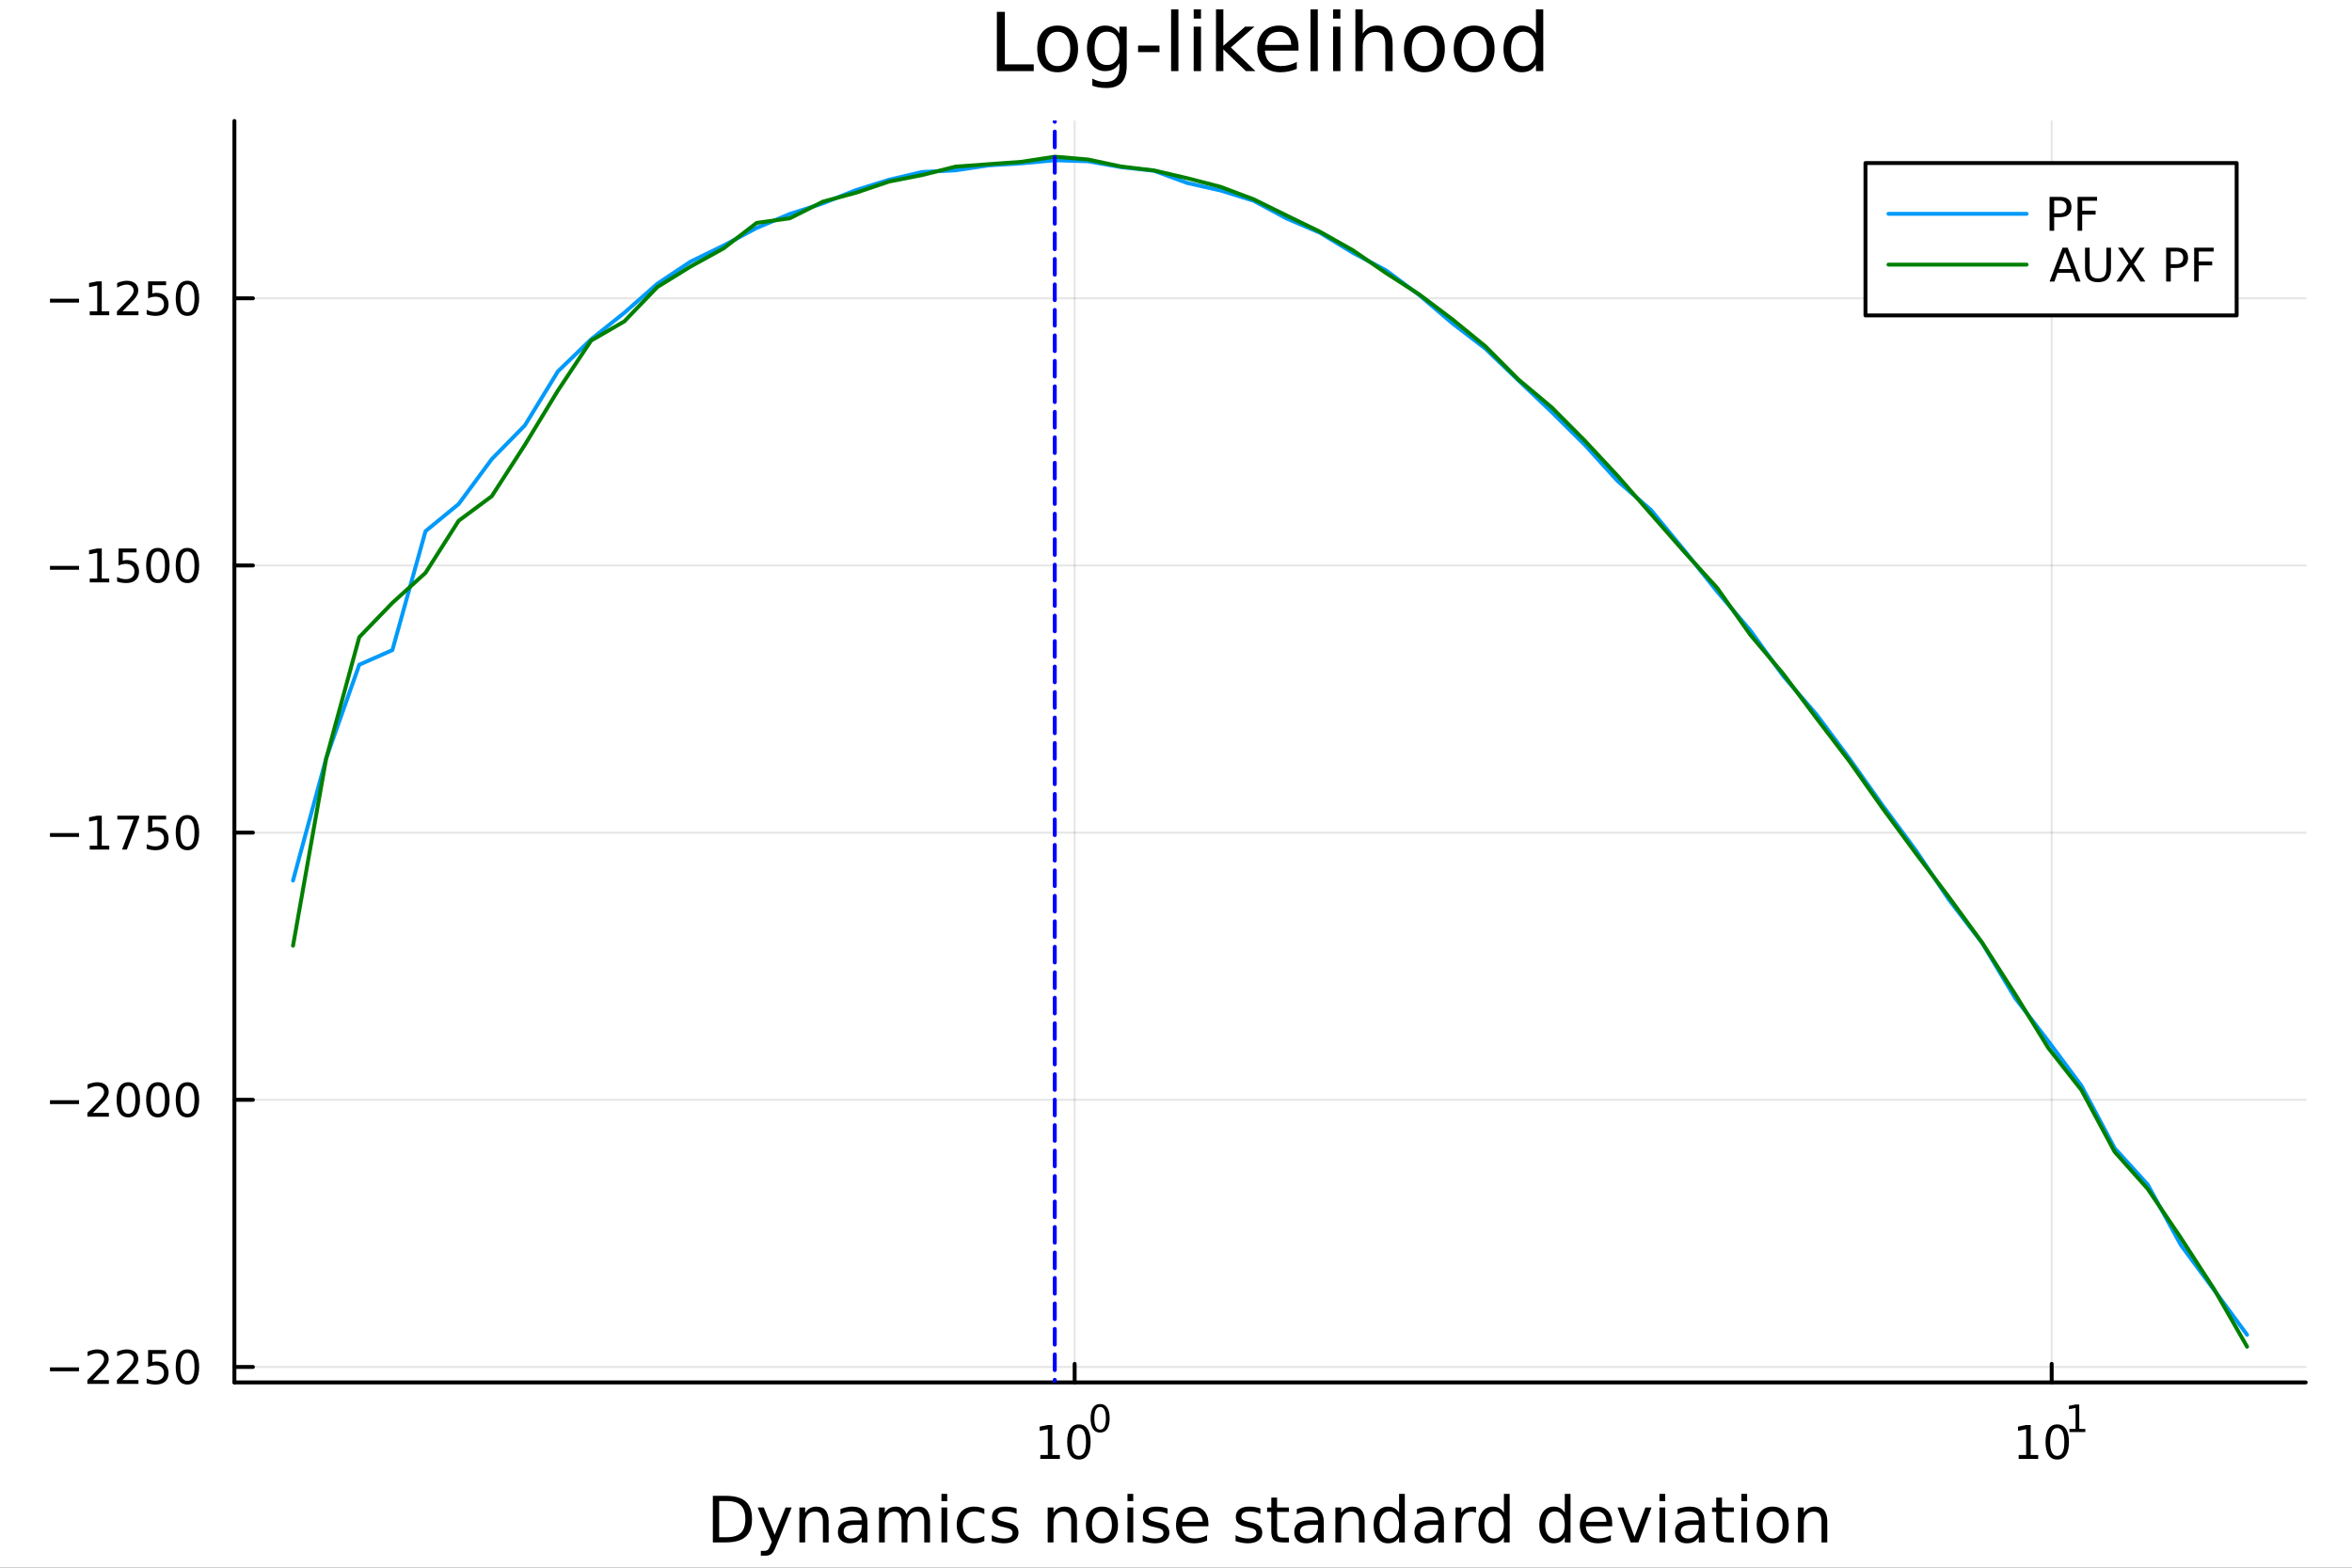 <?xml version="1.0" encoding="utf-8"?>
<svg xmlns="http://www.w3.org/2000/svg" xmlns:xlink="http://www.w3.org/1999/xlink" width="600" height="400" viewBox="0 0 2400 1600">
<rect x="0" y="0" width="2400" height="1600" fill="#333333" stroke="none"/>
<defs>
  <clipPath id="clip530">
    <rect x="0" y="0" width="2400" height="1600"/>
  </clipPath>
</defs>
<path clip-path="url(#clip530)" d="M0 1600 L2400 1600 L2400 0 L0 0  Z" fill="#ffffff" fill-rule="evenodd" fill-opacity="1"/>
<defs>
  <clipPath id="clip531">
    <rect x="480" y="0" width="1681" height="1600"/>
  </clipPath>
</defs>
<path clip-path="url(#clip530)" d="M239.19 1410.9 L2352.76 1410.9 L2352.76 123.472 L239.19 123.472  Z" fill="#ffffff" fill-rule="evenodd" fill-opacity="1"/>
<defs>
  <clipPath id="clip532">
    <rect x="239" y="123" width="2115" height="1288"/>
  </clipPath>
</defs>
<polyline clip-path="url(#clip532)" style="stroke:#000000; stroke-linecap:round; stroke-linejoin:round; stroke-width:2; stroke-opacity:0.1; fill:none" points="1096.58,1410.9 1096.58,123.472 "/>
<polyline clip-path="url(#clip532)" style="stroke:#000000; stroke-linecap:round; stroke-linejoin:round; stroke-width:2; stroke-opacity:0.1; fill:none" points="2093.55,1410.9 2093.55,123.472 "/>
<polyline clip-path="url(#clip532)" style="stroke:#000000; stroke-linecap:round; stroke-linejoin:round; stroke-width:2; stroke-opacity:0.1; fill:none" points="239.19,1395.13 2352.76,1395.13 "/>
<polyline clip-path="url(#clip532)" style="stroke:#000000; stroke-linecap:round; stroke-linejoin:round; stroke-width:2; stroke-opacity:0.1; fill:none" points="239.19,1122.46 2352.76,1122.46 "/>
<polyline clip-path="url(#clip532)" style="stroke:#000000; stroke-linecap:round; stroke-linejoin:round; stroke-width:2; stroke-opacity:0.1; fill:none" points="239.19,849.785 2352.76,849.785 "/>
<polyline clip-path="url(#clip532)" style="stroke:#000000; stroke-linecap:round; stroke-linejoin:round; stroke-width:2; stroke-opacity:0.1; fill:none" points="239.19,577.112 2352.76,577.112 "/>
<polyline clip-path="url(#clip532)" style="stroke:#000000; stroke-linecap:round; stroke-linejoin:round; stroke-width:2; stroke-opacity:0.1; fill:none" points="239.19,304.439 2352.76,304.439 "/>
<polyline clip-path="url(#clip530)" style="stroke:#000000; stroke-linecap:round; stroke-linejoin:round; stroke-width:4; stroke-opacity:1; fill:none" points="239.19,1410.9 2352.76,1410.9 "/>
<polyline clip-path="url(#clip530)" style="stroke:#000000; stroke-linecap:round; stroke-linejoin:round; stroke-width:4; stroke-opacity:1; fill:none" points="1096.58,1410.9 1096.58,1392 "/>
<polyline clip-path="url(#clip530)" style="stroke:#000000; stroke-linecap:round; stroke-linejoin:round; stroke-width:4; stroke-opacity:1; fill:none" points="2093.55,1410.9 2093.55,1392 "/>
<path clip-path="url(#clip530)" d="M1061.56 1485.02 L1069.2 1485.02 L1069.2 1458.66 L1060.89 1460.32 L1060.89 1456.06 L1069.16 1454.4 L1073.83 1454.4 L1073.83 1485.02 L1081.47 1485.02 L1081.47 1488.96 L1061.56 1488.96 L1061.56 1485.02 Z" fill="#000000" fill-rule="nonzero" fill-opacity="1" /><path clip-path="url(#clip530)" d="M1100.91 1457.48 Q1097.3 1457.48 1095.47 1461.04 Q1093.67 1464.58 1093.67 1471.71 Q1093.67 1478.82 1095.47 1482.38 Q1097.3 1485.92 1100.91 1485.92 Q1104.55 1485.92 1106.35 1482.38 Q1108.18 1478.82 1108.18 1471.71 Q1108.18 1464.58 1106.35 1461.04 Q1104.55 1457.48 1100.91 1457.48 M1100.91 1453.77 Q1106.72 1453.77 1109.78 1458.38 Q1112.86 1462.96 1112.86 1471.71 Q1112.86 1480.44 1109.78 1485.04 Q1106.72 1489.63 1100.91 1489.63 Q1095.1 1489.63 1092.03 1485.04 Q1088.97 1480.44 1088.97 1471.71 Q1088.97 1462.96 1092.03 1458.38 Q1095.1 1453.77 1100.91 1453.77 Z" fill="#000000" fill-rule="nonzero" fill-opacity="1" /><path clip-path="url(#clip530)" d="M1122.56 1435.97 Q1119.63 1435.97 1118.14 1438.86 Q1116.68 1441.74 1116.68 1447.53 Q1116.68 1453.31 1118.14 1456.2 Q1119.63 1459.08 1122.56 1459.08 Q1125.52 1459.08 1126.98 1456.2 Q1128.47 1453.31 1128.47 1447.53 Q1128.47 1441.74 1126.98 1438.86 Q1125.52 1435.97 1122.56 1435.97 M1122.56 1432.96 Q1127.28 1432.96 1129.77 1436.7 Q1132.27 1440.43 1132.27 1447.53 Q1132.27 1454.62 1129.77 1458.37 Q1127.28 1462.09 1122.56 1462.09 Q1117.84 1462.09 1115.34 1458.37 Q1112.86 1454.62 1112.86 1447.53 Q1112.86 1440.43 1115.34 1436.7 Q1117.84 1432.96 1122.56 1432.96 Z" fill="#000000" fill-rule="nonzero" fill-opacity="1" /><path clip-path="url(#clip530)" d="M2059.87 1485.02 L2067.51 1485.02 L2067.51 1458.66 L2059.2 1460.32 L2059.2 1456.06 L2067.47 1454.4 L2072.14 1454.4 L2072.14 1485.02 L2079.78 1485.02 L2079.78 1488.96 L2059.87 1488.96 L2059.87 1485.02 Z" fill="#000000" fill-rule="nonzero" fill-opacity="1" /><path clip-path="url(#clip530)" d="M2099.22 1457.48 Q2095.61 1457.48 2093.78 1461.04 Q2091.98 1464.58 2091.98 1471.71 Q2091.98 1478.82 2093.78 1482.38 Q2095.61 1485.92 2099.22 1485.92 Q2102.86 1485.92 2104.66 1482.38 Q2106.49 1478.82 2106.49 1471.71 Q2106.49 1464.58 2104.66 1461.04 Q2102.86 1457.48 2099.22 1457.48 M2099.22 1453.77 Q2105.03 1453.77 2108.09 1458.38 Q2111.17 1462.96 2111.17 1471.71 Q2111.17 1480.44 2108.09 1485.04 Q2105.03 1489.63 2099.22 1489.63 Q2093.41 1489.63 2090.34 1485.04 Q2087.28 1480.44 2087.28 1471.71 Q2087.28 1462.96 2090.34 1458.38 Q2093.41 1453.77 2099.22 1453.77 Z" fill="#000000" fill-rule="nonzero" fill-opacity="1" /><path clip-path="url(#clip530)" d="M2111.71 1458.35 L2117.92 1458.35 L2117.92 1436.93 L2111.17 1438.28 L2111.17 1434.82 L2117.88 1433.47 L2121.68 1433.47 L2121.68 1458.35 L2127.89 1458.35 L2127.89 1461.55 L2111.71 1461.55 L2111.71 1458.35 Z" fill="#000000" fill-rule="nonzero" fill-opacity="1" /><path clip-path="url(#clip530)" d="M733.834 1531.95 L733.834 1568.9 L741.6 1568.9 Q751.435 1568.9 755.986 1564.45 Q760.569 1559.99 760.569 1550.38 Q760.569 1540.83 755.986 1536.4 Q751.435 1531.95 741.6 1531.95 L733.834 1531.95 M727.404 1526.67 L740.613 1526.67 Q754.427 1526.67 760.888 1532.43 Q767.349 1538.16 767.349 1550.38 Q767.349 1562.66 760.856 1568.42 Q754.363 1574.19 740.613 1574.19 L727.404 1574.19 L727.404 1526.67 Z" fill="#000000" fill-rule="nonzero" fill-opacity="1" /><path clip-path="url(#clip530)" d="M792.175 1577.5 Q789.693 1583.86 787.337 1585.8 Q784.982 1587.74 781.035 1587.74 L776.356 1587.74 L776.356 1582.84 L779.794 1582.84 Q782.213 1582.84 783.55 1581.7 Q784.886 1580.55 786.51 1576.29 L787.56 1573.61 L773.142 1538.54 L779.348 1538.54 L790.488 1566.42 L801.628 1538.54 L807.835 1538.54 L792.175 1577.5 Z" fill="#000000" fill-rule="nonzero" fill-opacity="1" /><path clip-path="url(#clip530)" d="M845.552 1552.67 L845.552 1574.19 L839.695 1574.19 L839.695 1552.86 Q839.695 1547.8 837.722 1545.29 Q835.748 1542.77 831.802 1542.77 Q827.059 1542.77 824.322 1545.79 Q821.585 1548.82 821.585 1554.04 L821.585 1574.19 L815.696 1574.19 L815.696 1538.54 L821.585 1538.54 L821.585 1544.08 Q823.685 1540.86 826.518 1539.27 Q829.383 1537.68 833.107 1537.68 Q839.25 1537.68 842.401 1541.5 Q845.552 1545.29 845.552 1552.67 Z" fill="#000000" fill-rule="nonzero" fill-opacity="1" /><path clip-path="url(#clip530)" d="M873.433 1556.27 Q866.336 1556.27 863.598 1557.89 Q860.861 1559.51 860.861 1563.43 Q860.861 1566.55 862.898 1568.39 Q864.967 1570.21 868.5 1570.21 Q873.37 1570.21 876.298 1566.77 Q879.258 1563.3 879.258 1557.57 L879.258 1556.27 L873.433 1556.27 M885.115 1553.85 L885.115 1574.19 L879.258 1574.19 L879.258 1568.77 Q877.253 1572.02 874.261 1573.58 Q871.269 1575.11 866.94 1575.11 Q861.466 1575.11 858.219 1572.05 Q855.005 1568.97 855.005 1563.81 Q855.005 1557.79 859.015 1554.74 Q863.057 1551.68 871.046 1551.68 L879.258 1551.68 L879.258 1551.11 Q879.258 1547.07 876.584 1544.87 Q873.943 1542.64 869.137 1542.64 Q866.081 1542.64 863.185 1543.38 Q860.288 1544.11 857.615 1545.57 L857.615 1540.16 Q860.829 1538.92 863.853 1538.31 Q866.877 1537.68 869.741 1537.68 Q877.476 1537.68 881.295 1541.69 Q885.115 1545.7 885.115 1553.85 Z" fill="#000000" fill-rule="nonzero" fill-opacity="1" /><path clip-path="url(#clip530)" d="M924.932 1545.38 Q927.128 1541.43 930.184 1539.56 Q933.239 1537.68 937.377 1537.68 Q942.947 1537.68 945.971 1541.59 Q948.994 1545.48 948.994 1552.67 L948.994 1574.19 L943.106 1574.19 L943.106 1552.86 Q943.106 1547.74 941.292 1545.25 Q939.478 1542.77 935.754 1542.77 Q931.202 1542.77 928.56 1545.79 Q925.919 1548.82 925.919 1554.04 L925.919 1574.19 L920.03 1574.19 L920.03 1552.86 Q920.03 1547.7 918.216 1545.25 Q916.402 1542.77 912.614 1542.77 Q908.127 1542.77 905.485 1545.83 Q902.843 1548.85 902.843 1554.04 L902.843 1574.19 L896.955 1574.19 L896.955 1538.54 L902.843 1538.54 L902.843 1544.08 Q904.848 1540.8 907.649 1539.24 Q910.45 1537.68 914.301 1537.68 Q918.184 1537.68 920.89 1539.65 Q923.627 1541.62 924.932 1545.38 Z" fill="#000000" fill-rule="nonzero" fill-opacity="1" /><path clip-path="url(#clip530)" d="M960.675 1538.54 L966.532 1538.54 L966.532 1574.19 L960.675 1574.19 L960.675 1538.54 M960.675 1524.66 L966.532 1524.66 L966.532 1532.08 L960.675 1532.08 L960.675 1524.66 Z" fill="#000000" fill-rule="nonzero" fill-opacity="1" /><path clip-path="url(#clip530)" d="M1004.44 1539.91 L1004.44 1545.38 Q1001.96 1544.01 999.443 1543.34 Q996.96 1542.64 994.414 1542.64 Q988.716 1542.64 985.565 1546.27 Q982.414 1549.87 982.414 1556.39 Q982.414 1562.92 985.565 1566.55 Q988.716 1570.14 994.414 1570.14 Q996.96 1570.14 999.443 1569.47 Q1001.96 1568.77 1004.44 1567.41 L1004.44 1572.82 Q1001.99 1573.96 999.347 1574.54 Q996.737 1575.11 993.777 1575.11 Q985.725 1575.11 980.982 1570.05 Q976.24 1564.99 976.24 1556.39 Q976.24 1547.67 981.014 1542.68 Q985.82 1537.68 994.159 1537.68 Q996.865 1537.68 999.443 1538.25 Q1002.02 1538.79 1004.44 1539.91 Z" fill="#000000" fill-rule="nonzero" fill-opacity="1" /><path clip-path="url(#clip530)" d="M1037.35 1539.59 L1037.35 1545.13 Q1034.87 1543.85 1032.19 1543.22 Q1029.52 1542.58 1026.66 1542.58 Q1022.3 1542.58 1020.1 1543.92 Q1017.93 1545.25 1017.93 1547.93 Q1017.93 1549.96 1019.49 1551.14 Q1021.05 1552.29 1025.76 1553.34 L1027.77 1553.78 Q1034.01 1555.12 1036.62 1557.57 Q1039.26 1559.99 1039.26 1564.35 Q1039.26 1569.32 1035.31 1572.21 Q1031.4 1575.11 1024.52 1575.11 Q1021.66 1575.11 1018.54 1574.54 Q1015.45 1573.99 1012.01 1572.88 L1012.01 1566.83 Q1015.26 1568.52 1018.41 1569.38 Q1021.56 1570.21 1024.65 1570.21 Q1028.79 1570.21 1031.02 1568.81 Q1033.24 1567.37 1033.24 1564.8 Q1033.24 1562.41 1031.62 1561.14 Q1030.03 1559.86 1024.59 1558.68 L1022.55 1558.21 Q1017.11 1557.06 1014.69 1554.71 Q1012.27 1552.32 1012.27 1548.18 Q1012.27 1543.15 1015.83 1540.42 Q1019.4 1537.68 1025.96 1537.68 Q1029.2 1537.68 1032.07 1538.16 Q1034.93 1538.63 1037.35 1539.59 Z" fill="#000000" fill-rule="nonzero" fill-opacity="1" /><path clip-path="url(#clip530)" d="M1098.94 1552.67 L1098.94 1574.19 L1093.08 1574.19 L1093.08 1552.86 Q1093.08 1547.8 1091.11 1545.29 Q1089.14 1542.77 1085.19 1542.77 Q1080.45 1542.77 1077.71 1545.79 Q1074.97 1548.82 1074.97 1554.04 L1074.97 1574.19 L1069.08 1574.19 L1069.08 1538.54 L1074.97 1538.54 L1074.97 1544.08 Q1077.07 1540.86 1079.91 1539.27 Q1082.77 1537.68 1086.49 1537.68 Q1092.64 1537.68 1095.79 1541.5 Q1098.94 1545.29 1098.94 1552.67 Z" fill="#000000" fill-rule="nonzero" fill-opacity="1" /><path clip-path="url(#clip530)" d="M1124.43 1542.64 Q1119.72 1542.64 1116.99 1546.34 Q1114.25 1550 1114.25 1556.39 Q1114.25 1562.79 1116.95 1566.48 Q1119.69 1570.14 1124.43 1570.14 Q1129.11 1570.14 1131.85 1566.45 Q1134.59 1562.76 1134.59 1556.39 Q1134.59 1550.06 1131.85 1546.37 Q1129.11 1542.64 1124.43 1542.64 M1124.43 1537.68 Q1132.07 1537.68 1136.43 1542.64 Q1140.79 1547.61 1140.79 1556.39 Q1140.79 1565.15 1136.43 1570.14 Q1132.07 1575.11 1124.43 1575.11 Q1116.76 1575.11 1112.4 1570.14 Q1108.07 1565.15 1108.07 1556.39 Q1108.07 1547.61 1112.4 1542.64 Q1116.76 1537.68 1124.43 1537.68 Z" fill="#000000" fill-rule="nonzero" fill-opacity="1" /><path clip-path="url(#clip530)" d="M1150.5 1538.54 L1156.36 1538.54 L1156.36 1574.19 L1150.5 1574.19 L1150.5 1538.54 M1150.5 1524.66 L1156.36 1524.66 L1156.36 1532.08 L1150.5 1532.08 L1150.5 1524.66 Z" fill="#000000" fill-rule="nonzero" fill-opacity="1" /><path clip-path="url(#clip530)" d="M1191.34 1539.59 L1191.34 1545.13 Q1188.85 1543.85 1186.18 1543.22 Q1183.51 1542.58 1180.64 1542.58 Q1176.28 1542.58 1174.09 1543.92 Q1171.92 1545.25 1171.92 1547.93 Q1171.92 1549.96 1173.48 1551.14 Q1175.04 1552.29 1179.75 1553.34 L1181.76 1553.78 Q1187.99 1555.12 1190.6 1557.57 Q1193.25 1559.99 1193.25 1564.35 Q1193.25 1569.32 1189.3 1572.21 Q1185.38 1575.11 1178.51 1575.11 Q1175.65 1575.11 1172.53 1574.54 Q1169.44 1573.99 1166 1572.88 L1166 1566.83 Q1169.25 1568.52 1172.4 1569.38 Q1175.55 1570.21 1178.64 1570.21 Q1182.77 1570.21 1185 1568.81 Q1187.23 1567.37 1187.23 1564.8 Q1187.23 1562.41 1185.61 1561.14 Q1184.02 1559.86 1178.57 1558.68 L1176.54 1558.21 Q1171.09 1557.06 1168.67 1554.71 Q1166.26 1552.32 1166.26 1548.18 Q1166.26 1543.15 1169.82 1540.42 Q1173.39 1537.68 1179.94 1537.68 Q1183.19 1537.68 1186.05 1538.16 Q1188.92 1538.63 1191.34 1539.59 Z" fill="#000000" fill-rule="nonzero" fill-opacity="1" /><path clip-path="url(#clip530)" d="M1233.06 1554.9 L1233.06 1557.76 L1206.14 1557.76 Q1206.52 1563.81 1209.77 1566.99 Q1213.04 1570.14 1218.87 1570.14 Q1222.24 1570.14 1225.39 1569.32 Q1228.58 1568.49 1231.7 1566.83 L1231.7 1572.37 Q1228.54 1573.71 1225.23 1574.41 Q1221.92 1575.11 1218.52 1575.11 Q1209.99 1575.11 1204.99 1570.14 Q1200.03 1565.18 1200.03 1556.71 Q1200.03 1547.96 1204.74 1542.83 Q1209.48 1537.68 1217.5 1537.68 Q1224.69 1537.68 1228.86 1542.33 Q1233.06 1546.94 1233.06 1554.9 M1227.21 1553.18 Q1227.14 1548.37 1224.5 1545.51 Q1221.89 1542.64 1217.56 1542.64 Q1212.66 1542.64 1209.7 1545.41 Q1206.77 1548.18 1206.33 1553.21 L1227.21 1553.18 Z" fill="#000000" fill-rule="nonzero" fill-opacity="1" /><path clip-path="url(#clip530)" d="M1286.12 1539.59 L1286.12 1545.13 Q1283.64 1543.85 1280.97 1543.22 Q1278.29 1542.58 1275.43 1542.58 Q1271.07 1542.58 1268.87 1543.92 Q1266.71 1545.25 1266.71 1547.93 Q1266.71 1549.96 1268.27 1551.14 Q1269.83 1552.29 1274.54 1553.34 L1276.54 1553.78 Q1282.78 1555.12 1285.39 1557.57 Q1288.03 1559.99 1288.03 1564.35 Q1288.03 1569.32 1284.09 1572.21 Q1280.17 1575.11 1273.3 1575.11 Q1270.43 1575.11 1267.31 1574.54 Q1264.22 1573.99 1260.79 1572.88 L1260.79 1566.83 Q1264.03 1568.52 1267.18 1569.38 Q1270.34 1570.21 1273.42 1570.21 Q1277.56 1570.21 1279.79 1568.81 Q1282.02 1567.37 1282.02 1564.8 Q1282.02 1562.41 1280.39 1561.14 Q1278.8 1559.86 1273.36 1558.68 L1271.32 1558.21 Q1265.88 1557.06 1263.46 1554.71 Q1261.04 1552.32 1261.04 1548.18 Q1261.04 1543.15 1264.61 1540.42 Q1268.17 1537.68 1274.73 1537.68 Q1277.97 1537.68 1280.84 1538.16 Q1283.7 1538.63 1286.12 1539.59 Z" fill="#000000" fill-rule="nonzero" fill-opacity="1" /><path clip-path="url(#clip530)" d="M1303.15 1528.42 L1303.15 1538.54 L1315.21 1538.54 L1315.21 1543.09 L1303.15 1543.09 L1303.15 1562.44 Q1303.15 1566.8 1304.33 1568.04 Q1305.54 1569.28 1309.2 1569.28 L1315.21 1569.28 L1315.21 1574.19 L1309.2 1574.19 Q1302.42 1574.19 1299.84 1571.67 Q1297.26 1569.12 1297.26 1562.44 L1297.26 1543.09 L1292.97 1543.09 L1292.97 1538.54 L1297.26 1538.54 L1297.26 1528.42 L1303.15 1528.42 Z" fill="#000000" fill-rule="nonzero" fill-opacity="1" /><path clip-path="url(#clip530)" d="M1339.12 1556.27 Q1332.02 1556.27 1329.28 1557.89 Q1326.54 1559.51 1326.54 1563.43 Q1326.54 1566.55 1328.58 1568.39 Q1330.65 1570.21 1334.18 1570.21 Q1339.05 1570.21 1341.98 1566.77 Q1344.94 1563.3 1344.94 1557.57 L1344.94 1556.27 L1339.12 1556.27 M1350.8 1553.85 L1350.8 1574.19 L1344.94 1574.19 L1344.94 1568.77 Q1342.94 1572.02 1339.94 1573.58 Q1336.95 1575.11 1332.62 1575.11 Q1327.15 1575.11 1323.9 1572.05 Q1320.69 1568.97 1320.69 1563.81 Q1320.69 1557.79 1324.7 1554.74 Q1328.74 1551.68 1336.73 1551.68 L1344.94 1551.68 L1344.94 1551.11 Q1344.94 1547.07 1342.27 1544.87 Q1339.63 1542.64 1334.82 1542.64 Q1331.76 1542.64 1328.87 1543.38 Q1325.97 1544.11 1323.3 1545.57 L1323.3 1540.16 Q1326.51 1538.92 1329.54 1538.31 Q1332.56 1537.68 1335.42 1537.68 Q1343.16 1537.68 1346.98 1541.69 Q1350.8 1545.7 1350.8 1553.85 Z" fill="#000000" fill-rule="nonzero" fill-opacity="1" /><path clip-path="url(#clip530)" d="M1392.49 1552.67 L1392.49 1574.19 L1386.64 1574.19 L1386.64 1552.86 Q1386.64 1547.8 1384.66 1545.29 Q1382.69 1542.77 1378.74 1542.77 Q1374 1542.77 1371.26 1545.79 Q1368.53 1548.82 1368.53 1554.04 L1368.53 1574.19 L1362.64 1574.19 L1362.64 1538.54 L1368.53 1538.54 L1368.53 1544.08 Q1370.63 1540.86 1373.46 1539.27 Q1376.32 1537.68 1380.05 1537.68 Q1386.19 1537.68 1389.34 1541.5 Q1392.49 1545.29 1392.49 1552.67 Z" fill="#000000" fill-rule="nonzero" fill-opacity="1" /><path clip-path="url(#clip530)" d="M1427.63 1543.95 L1427.63 1524.66 L1433.49 1524.66 L1433.49 1574.19 L1427.63 1574.19 L1427.63 1568.84 Q1425.79 1572.02 1422.95 1573.58 Q1420.15 1575.11 1416.21 1575.11 Q1409.74 1575.11 1405.67 1569.95 Q1401.63 1564.8 1401.63 1556.39 Q1401.63 1547.99 1405.67 1542.83 Q1409.74 1537.68 1416.21 1537.68 Q1420.15 1537.68 1422.95 1539.24 Q1425.79 1540.77 1427.63 1543.95 M1407.68 1556.39 Q1407.68 1562.85 1410.32 1566.55 Q1412.99 1570.21 1417.64 1570.21 Q1422.28 1570.21 1424.96 1566.55 Q1427.63 1562.85 1427.63 1556.39 Q1427.63 1549.93 1424.96 1546.27 Q1422.28 1542.58 1417.64 1542.58 Q1412.99 1542.58 1410.32 1546.27 Q1407.68 1549.93 1407.68 1556.39 Z" fill="#000000" fill-rule="nonzero" fill-opacity="1" /><path clip-path="url(#clip530)" d="M1461.75 1556.27 Q1454.65 1556.27 1451.92 1557.89 Q1449.18 1559.51 1449.18 1563.43 Q1449.18 1566.55 1451.22 1568.39 Q1453.29 1570.21 1456.82 1570.21 Q1461.69 1570.21 1464.62 1566.77 Q1467.58 1563.3 1467.58 1557.57 L1467.58 1556.27 L1461.75 1556.27 M1473.43 1553.85 L1473.43 1574.19 L1467.58 1574.19 L1467.58 1568.77 Q1465.57 1572.02 1462.58 1573.58 Q1459.59 1575.11 1455.26 1575.11 Q1449.78 1575.11 1446.54 1572.05 Q1443.32 1568.97 1443.32 1563.81 Q1443.32 1557.79 1447.33 1554.74 Q1451.38 1551.68 1459.36 1551.68 L1467.58 1551.68 L1467.58 1551.11 Q1467.58 1547.07 1464.9 1544.87 Q1462.26 1542.64 1457.46 1542.64 Q1454.4 1542.64 1451.5 1543.38 Q1448.61 1544.11 1445.93 1545.57 L1445.93 1540.16 Q1449.15 1538.92 1452.17 1538.31 Q1455.2 1537.68 1458.06 1537.68 Q1465.79 1537.68 1469.61 1541.69 Q1473.43 1545.7 1473.43 1553.85 Z" fill="#000000" fill-rule="nonzero" fill-opacity="1" /><path clip-path="url(#clip530)" d="M1506.15 1544.01 Q1505.17 1543.44 1503.99 1543.18 Q1502.84 1542.9 1501.44 1542.9 Q1496.48 1542.9 1493.8 1546.14 Q1491.16 1549.36 1491.16 1555.41 L1491.16 1574.19 L1485.27 1574.19 L1485.27 1538.54 L1491.16 1538.54 L1491.16 1544.08 Q1493.01 1540.83 1495.97 1539.27 Q1498.93 1537.68 1503.16 1537.68 Q1503.77 1537.68 1504.5 1537.77 Q1505.23 1537.84 1506.12 1538 L1506.15 1544.01 Z" fill="#000000" fill-rule="nonzero" fill-opacity="1" /><path clip-path="url(#clip530)" d="M1534.61 1543.95 L1534.61 1524.66 L1540.46 1524.66 L1540.46 1574.19 L1534.61 1574.19 L1534.61 1568.84 Q1532.76 1572.02 1529.93 1573.58 Q1527.13 1575.11 1523.18 1575.11 Q1516.72 1575.11 1512.65 1569.95 Q1508.6 1564.8 1508.6 1556.39 Q1508.6 1547.99 1512.65 1542.83 Q1516.72 1537.68 1523.18 1537.68 Q1527.13 1537.68 1529.93 1539.24 Q1532.76 1540.77 1534.61 1543.95 M1514.65 1556.39 Q1514.65 1562.85 1517.29 1566.55 Q1519.97 1570.21 1524.61 1570.21 Q1529.26 1570.21 1531.93 1566.55 Q1534.61 1562.85 1534.61 1556.39 Q1534.61 1549.93 1531.93 1546.27 Q1529.26 1542.58 1524.61 1542.58 Q1519.97 1542.58 1517.29 1546.27 Q1514.65 1549.93 1514.65 1556.39 Z" fill="#000000" fill-rule="nonzero" fill-opacity="1" /><path clip-path="url(#clip530)" d="M1596.71 1543.95 L1596.71 1524.66 L1602.56 1524.66 L1602.56 1574.19 L1596.71 1574.19 L1596.71 1568.84 Q1594.86 1572.02 1592.03 1573.58 Q1589.23 1575.11 1585.28 1575.11 Q1578.82 1575.11 1574.74 1569.95 Q1570.7 1564.8 1570.7 1556.39 Q1570.7 1547.99 1574.74 1542.83 Q1578.82 1537.68 1585.28 1537.68 Q1589.23 1537.68 1592.03 1539.24 Q1594.86 1540.77 1596.71 1543.95 M1576.75 1556.39 Q1576.75 1562.85 1579.39 1566.55 Q1582.06 1570.21 1586.71 1570.21 Q1591.36 1570.21 1594.03 1566.55 Q1596.71 1562.85 1596.71 1556.39 Q1596.71 1549.93 1594.03 1546.27 Q1591.36 1542.58 1586.71 1542.58 Q1582.06 1542.58 1579.39 1546.27 Q1576.75 1549.93 1576.75 1556.39 Z" fill="#000000" fill-rule="nonzero" fill-opacity="1" /><path clip-path="url(#clip530)" d="M1645.12 1554.9 L1645.12 1557.76 L1618.19 1557.76 Q1618.57 1563.81 1621.82 1566.99 Q1625.1 1570.14 1630.92 1570.14 Q1634.29 1570.14 1637.45 1569.32 Q1640.63 1568.49 1643.75 1566.83 L1643.75 1572.37 Q1640.6 1573.71 1637.29 1574.41 Q1633.98 1575.11 1630.57 1575.11 Q1622.04 1575.11 1617.04 1570.14 Q1612.08 1565.18 1612.08 1556.71 Q1612.08 1547.96 1616.79 1542.83 Q1621.53 1537.68 1629.55 1537.68 Q1636.75 1537.68 1640.91 1542.33 Q1645.12 1546.94 1645.12 1554.9 M1639.26 1553.18 Q1639.2 1548.37 1636.55 1545.51 Q1633.94 1542.64 1629.62 1542.64 Q1624.71 1542.64 1621.75 1545.41 Q1618.83 1548.18 1618.38 1553.21 L1639.26 1553.18 Z" fill="#000000" fill-rule="nonzero" fill-opacity="1" /><path clip-path="url(#clip530)" d="M1650.53 1538.54 L1656.73 1538.54 L1667.87 1568.46 L1679.01 1538.54 L1685.22 1538.54 L1671.85 1574.19 L1663.9 1574.19 L1650.53 1538.54 Z" fill="#000000" fill-rule="nonzero" fill-opacity="1" /><path clip-path="url(#clip530)" d="M1693.3 1538.54 L1699.16 1538.54 L1699.16 1574.19 L1693.3 1574.19 L1693.3 1538.54 M1693.3 1524.66 L1699.16 1524.66 L1699.16 1532.08 L1693.3 1532.08 L1693.3 1524.66 Z" fill="#000000" fill-rule="nonzero" fill-opacity="1" /><path clip-path="url(#clip530)" d="M1727.62 1556.27 Q1720.52 1556.27 1717.78 1557.89 Q1715.04 1559.51 1715.04 1563.43 Q1715.04 1566.55 1717.08 1568.39 Q1719.15 1570.21 1722.68 1570.21 Q1727.55 1570.21 1730.48 1566.77 Q1733.44 1563.3 1733.44 1557.57 L1733.44 1556.27 L1727.62 1556.27 M1739.3 1553.85 L1739.3 1574.19 L1733.44 1574.19 L1733.44 1568.77 Q1731.44 1572.02 1728.44 1573.58 Q1725.45 1575.11 1721.12 1575.11 Q1715.65 1575.11 1712.4 1572.05 Q1709.19 1568.97 1709.19 1563.81 Q1709.19 1557.79 1713.2 1554.74 Q1717.24 1551.68 1725.23 1551.68 L1733.44 1551.68 L1733.44 1551.11 Q1733.44 1547.07 1730.77 1544.87 Q1728.13 1542.64 1723.32 1542.64 Q1720.26 1542.64 1717.37 1543.38 Q1714.47 1544.11 1711.8 1545.57 L1711.8 1540.16 Q1715.01 1538.92 1718.04 1538.31 Q1721.06 1537.68 1723.92 1537.68 Q1731.66 1537.68 1735.48 1541.69 Q1739.3 1545.7 1739.3 1553.85 Z" fill="#000000" fill-rule="nonzero" fill-opacity="1" /><path clip-path="url(#clip530)" d="M1757.15 1528.42 L1757.15 1538.54 L1769.22 1538.54 L1769.22 1543.09 L1757.15 1543.09 L1757.15 1562.44 Q1757.15 1566.8 1758.33 1568.04 Q1759.54 1569.28 1763.2 1569.28 L1769.22 1569.28 L1769.22 1574.19 L1763.2 1574.19 Q1756.42 1574.19 1753.84 1571.67 Q1751.26 1569.12 1751.26 1562.44 L1751.26 1543.09 L1746.97 1543.09 L1746.97 1538.54 L1751.26 1538.54 L1751.26 1528.42 L1757.15 1528.42 Z" fill="#000000" fill-rule="nonzero" fill-opacity="1" /><path clip-path="url(#clip530)" d="M1776.92 1538.54 L1782.77 1538.54 L1782.77 1574.19 L1776.92 1574.19 L1776.92 1538.54 M1776.92 1524.66 L1782.77 1524.66 L1782.77 1532.08 L1776.92 1532.08 L1776.92 1524.66 Z" fill="#000000" fill-rule="nonzero" fill-opacity="1" /><path clip-path="url(#clip530)" d="M1808.84 1542.64 Q1804.13 1542.64 1801.39 1546.34 Q1798.66 1550 1798.66 1556.39 Q1798.66 1562.79 1801.36 1566.48 Q1804.1 1570.14 1808.84 1570.14 Q1813.52 1570.14 1816.26 1566.45 Q1819 1562.76 1819 1556.39 Q1819 1550.06 1816.26 1546.37 Q1813.52 1542.64 1808.84 1542.64 M1808.84 1537.68 Q1816.48 1537.68 1820.84 1542.64 Q1825.2 1547.61 1825.2 1556.39 Q1825.2 1565.15 1820.84 1570.14 Q1816.48 1575.11 1808.84 1575.11 Q1801.17 1575.11 1796.81 1570.14 Q1792.48 1565.15 1792.48 1556.39 Q1792.48 1547.61 1796.81 1542.64 Q1801.17 1537.68 1808.84 1537.68 Z" fill="#000000" fill-rule="nonzero" fill-opacity="1" /><path clip-path="url(#clip530)" d="M1864.54 1552.67 L1864.54 1574.19 L1858.69 1574.19 L1858.69 1552.86 Q1858.69 1547.8 1856.71 1545.29 Q1854.74 1542.77 1850.79 1542.77 Q1846.05 1542.77 1843.31 1545.79 Q1840.58 1548.82 1840.58 1554.04 L1840.58 1574.19 L1834.69 1574.19 L1834.69 1538.54 L1840.58 1538.54 L1840.58 1544.08 Q1842.68 1540.86 1845.51 1539.27 Q1848.37 1537.68 1852.1 1537.68 Q1858.24 1537.68 1861.39 1541.5 Q1864.54 1545.29 1864.54 1552.67 Z" fill="#000000" fill-rule="nonzero" fill-opacity="1" /><polyline clip-path="url(#clip530)" style="stroke:#000000; stroke-linecap:round; stroke-linejoin:round; stroke-width:4; stroke-opacity:1; fill:none" points="239.19,1410.9 239.19,123.472 "/>
<polyline clip-path="url(#clip530)" style="stroke:#000000; stroke-linecap:round; stroke-linejoin:round; stroke-width:4; stroke-opacity:1; fill:none" points="239.19,1395.13 258.088,1395.13 "/>
<polyline clip-path="url(#clip530)" style="stroke:#000000; stroke-linecap:round; stroke-linejoin:round; stroke-width:4; stroke-opacity:1; fill:none" points="239.19,1122.46 258.088,1122.46 "/>
<polyline clip-path="url(#clip530)" style="stroke:#000000; stroke-linecap:round; stroke-linejoin:round; stroke-width:4; stroke-opacity:1; fill:none" points="239.19,849.785 258.088,849.785 "/>
<polyline clip-path="url(#clip530)" style="stroke:#000000; stroke-linecap:round; stroke-linejoin:round; stroke-width:4; stroke-opacity:1; fill:none" points="239.19,577.112 258.088,577.112 "/>
<polyline clip-path="url(#clip530)" style="stroke:#000000; stroke-linecap:round; stroke-linejoin:round; stroke-width:4; stroke-opacity:1; fill:none" points="239.19,304.439 258.088,304.439 "/>
<path clip-path="url(#clip530)" d="M50.992 1395.58 L80.668 1395.58 L80.668 1399.52 L50.992 1399.52 L50.992 1395.58 Z" fill="#000000" fill-rule="nonzero" fill-opacity="1" /><path clip-path="url(#clip530)" d="M94.788 1408.48 L111.108 1408.48 L111.108 1412.41 L89.163 1412.41 L89.163 1408.48 Q91.825 1405.72 96.409 1401.09 Q101.015 1396.44 102.196 1395.1 Q104.441 1392.57 105.321 1390.84 Q106.223 1389.08 106.223 1387.39 Q106.223 1384.63 104.279 1382.9 Q102.358 1381.16 99.256 1381.16 Q97.057 1381.16 94.603 1381.92 Q92.172 1382.69 89.395 1384.24 L89.395 1379.52 Q92.219 1378.38 94.672 1377.8 Q97.126 1377.23 99.163 1377.23 Q104.534 1377.23 107.728 1379.91 Q110.922 1382.6 110.922 1387.09 Q110.922 1389.22 110.112 1391.14 Q109.325 1393.04 107.219 1395.63 Q106.64 1396.3 103.538 1399.52 Q100.436 1402.71 94.788 1408.48 Z" fill="#000000" fill-rule="nonzero" fill-opacity="1" /><path clip-path="url(#clip530)" d="M124.95 1408.48 L141.269 1408.48 L141.269 1412.41 L119.325 1412.41 L119.325 1408.48 Q121.987 1405.72 126.57 1401.09 Q131.177 1396.44 132.357 1395.1 Q134.603 1392.57 135.482 1390.84 Q136.385 1389.08 136.385 1387.39 Q136.385 1384.63 134.441 1382.9 Q132.519 1381.16 129.418 1381.16 Q127.219 1381.16 124.765 1381.92 Q122.334 1382.69 119.557 1384.24 L119.557 1379.52 Q122.381 1378.38 124.834 1377.8 Q127.288 1377.23 129.325 1377.23 Q134.695 1377.23 137.89 1379.91 Q141.084 1382.6 141.084 1387.09 Q141.084 1389.22 140.274 1391.14 Q139.487 1393.04 137.381 1395.63 Q136.802 1396.3 133.7 1399.52 Q130.598 1402.71 124.95 1408.48 Z" fill="#000000" fill-rule="nonzero" fill-opacity="1" /><path clip-path="url(#clip530)" d="M151.13 1377.85 L169.487 1377.85 L169.487 1381.79 L155.413 1381.79 L155.413 1390.26 Q156.431 1389.91 157.45 1389.75 Q158.468 1389.56 159.487 1389.56 Q165.274 1389.56 168.654 1392.73 Q172.033 1395.91 172.033 1401.32 Q172.033 1406.9 168.561 1410 Q165.089 1413.08 158.769 1413.08 Q156.593 1413.08 154.325 1412.71 Q152.08 1412.34 149.672 1411.6 L149.672 1406.9 Q151.755 1408.04 153.978 1408.59 Q156.2 1409.15 158.677 1409.15 Q162.681 1409.15 165.019 1407.04 Q167.357 1404.93 167.357 1401.32 Q167.357 1397.71 165.019 1395.6 Q162.681 1393.5 158.677 1393.5 Q156.802 1393.5 154.927 1393.92 Q153.075 1394.33 151.13 1395.21 L151.13 1377.85 Z" fill="#000000" fill-rule="nonzero" fill-opacity="1" /><path clip-path="url(#clip530)" d="M191.246 1380.93 Q187.635 1380.93 185.806 1384.49 Q184.001 1388.04 184.001 1395.17 Q184.001 1402.27 185.806 1405.84 Q187.635 1409.38 191.246 1409.38 Q194.88 1409.38 196.686 1405.84 Q198.514 1402.27 198.514 1395.17 Q198.514 1388.04 196.686 1384.49 Q194.88 1380.93 191.246 1380.93 M191.246 1377.23 Q197.056 1377.23 200.112 1381.83 Q203.19 1386.42 203.19 1395.17 Q203.19 1403.89 200.112 1408.5 Q197.056 1413.08 191.246 1413.08 Q185.436 1413.08 182.357 1408.5 Q179.302 1403.89 179.302 1395.17 Q179.302 1386.42 182.357 1381.83 Q185.436 1377.23 191.246 1377.23 Z" fill="#000000" fill-rule="nonzero" fill-opacity="1" /><path clip-path="url(#clip530)" d="M50.992 1122.91 L80.668 1122.91 L80.668 1126.84 L50.992 1126.84 L50.992 1122.91 Z" fill="#000000" fill-rule="nonzero" fill-opacity="1" /><path clip-path="url(#clip530)" d="M94.788 1135.8 L111.108 1135.8 L111.108 1139.74 L89.163 1139.74 L89.163 1135.8 Q91.825 1133.05 96.409 1128.42 Q101.015 1123.77 102.196 1122.42 Q104.441 1119.9 105.321 1118.16 Q106.223 1116.4 106.223 1114.71 Q106.223 1111.96 104.279 1110.22 Q102.358 1108.49 99.256 1108.49 Q97.057 1108.49 94.603 1109.25 Q92.172 1110.02 89.395 1111.57 L89.395 1106.84 Q92.219 1105.71 94.672 1105.13 Q97.126 1104.55 99.163 1104.55 Q104.534 1104.55 107.728 1107.24 Q110.922 1109.92 110.922 1114.41 Q110.922 1116.54 110.112 1118.46 Q109.325 1120.36 107.219 1122.96 Q106.64 1123.63 103.538 1126.84 Q100.436 1130.04 94.788 1135.8 Z" fill="#000000" fill-rule="nonzero" fill-opacity="1" /><path clip-path="url(#clip530)" d="M130.922 1108.26 Q127.311 1108.26 125.482 1111.82 Q123.677 1115.36 123.677 1122.49 Q123.677 1129.6 125.482 1133.16 Q127.311 1136.71 130.922 1136.71 Q134.556 1136.71 136.362 1133.16 Q138.191 1129.6 138.191 1122.49 Q138.191 1115.36 136.362 1111.82 Q134.556 1108.26 130.922 1108.26 M130.922 1104.55 Q136.732 1104.55 139.788 1109.16 Q142.867 1113.74 142.867 1122.49 Q142.867 1131.22 139.788 1135.83 Q136.732 1140.41 130.922 1140.41 Q125.112 1140.41 122.033 1135.83 Q118.978 1131.22 118.978 1122.49 Q118.978 1113.74 122.033 1109.16 Q125.112 1104.55 130.922 1104.55 Z" fill="#000000" fill-rule="nonzero" fill-opacity="1" /><path clip-path="url(#clip530)" d="M161.084 1108.26 Q157.473 1108.26 155.644 1111.82 Q153.839 1115.36 153.839 1122.49 Q153.839 1129.6 155.644 1133.16 Q157.473 1136.71 161.084 1136.71 Q164.718 1136.71 166.524 1133.16 Q168.353 1129.6 168.353 1122.49 Q168.353 1115.36 166.524 1111.82 Q164.718 1108.26 161.084 1108.26 M161.084 1104.55 Q166.894 1104.55 169.95 1109.16 Q173.029 1113.74 173.029 1122.49 Q173.029 1131.22 169.95 1135.83 Q166.894 1140.41 161.084 1140.41 Q155.274 1140.41 152.195 1135.83 Q149.14 1131.22 149.14 1122.49 Q149.14 1113.74 152.195 1109.16 Q155.274 1104.55 161.084 1104.55 Z" fill="#000000" fill-rule="nonzero" fill-opacity="1" /><path clip-path="url(#clip530)" d="M191.246 1108.26 Q187.635 1108.26 185.806 1111.82 Q184.001 1115.36 184.001 1122.49 Q184.001 1129.6 185.806 1133.16 Q187.635 1136.71 191.246 1136.71 Q194.88 1136.71 196.686 1133.16 Q198.514 1129.6 198.514 1122.49 Q198.514 1115.36 196.686 1111.82 Q194.88 1108.26 191.246 1108.26 M191.246 1104.55 Q197.056 1104.55 200.112 1109.16 Q203.19 1113.74 203.19 1122.49 Q203.19 1131.22 200.112 1135.83 Q197.056 1140.41 191.246 1140.41 Q185.436 1140.41 182.357 1135.83 Q179.302 1131.22 179.302 1122.49 Q179.302 1113.74 182.357 1109.16 Q185.436 1104.55 191.246 1104.55 Z" fill="#000000" fill-rule="nonzero" fill-opacity="1" /><path clip-path="url(#clip530)" d="M50.992 850.236 L80.668 850.236 L80.668 854.171 L50.992 854.171 L50.992 850.236 Z" fill="#000000" fill-rule="nonzero" fill-opacity="1" /><path clip-path="url(#clip530)" d="M91.571 863.13 L99.21 863.13 L99.21 836.764 L90.899 838.431 L90.899 834.171 L99.163 832.505 L103.839 832.505 L103.839 863.13 L111.478 863.13 L111.478 867.065 L91.571 867.065 L91.571 863.13 Z" fill="#000000" fill-rule="nonzero" fill-opacity="1" /><path clip-path="url(#clip530)" d="M119.742 832.505 L141.964 832.505 L141.964 834.495 L129.418 867.065 L124.533 867.065 L136.339 836.44 L119.742 836.44 L119.742 832.505 Z" fill="#000000" fill-rule="nonzero" fill-opacity="1" /><path clip-path="url(#clip530)" d="M151.13 832.505 L169.487 832.505 L169.487 836.44 L155.413 836.44 L155.413 844.912 Q156.431 844.565 157.45 844.403 Q158.468 844.218 159.487 844.218 Q165.274 844.218 168.654 847.389 Q172.033 850.56 172.033 855.977 Q172.033 861.556 168.561 864.657 Q165.089 867.736 158.769 867.736 Q156.593 867.736 154.325 867.366 Q152.08 866.995 149.672 866.255 L149.672 861.556 Q151.755 862.69 153.978 863.245 Q156.2 863.801 158.677 863.801 Q162.681 863.801 165.019 861.694 Q167.357 859.588 167.357 855.977 Q167.357 852.366 165.019 850.259 Q162.681 848.153 158.677 848.153 Q156.802 848.153 154.927 848.569 Q153.075 848.986 151.13 849.866 L151.13 832.505 Z" fill="#000000" fill-rule="nonzero" fill-opacity="1" /><path clip-path="url(#clip530)" d="M191.246 835.583 Q187.635 835.583 185.806 839.148 Q184.001 842.69 184.001 849.819 Q184.001 856.926 185.806 860.491 Q187.635 864.032 191.246 864.032 Q194.88 864.032 196.686 860.491 Q198.514 856.926 198.514 849.819 Q198.514 842.69 196.686 839.148 Q194.88 835.583 191.246 835.583 M191.246 831.88 Q197.056 831.88 200.112 836.486 Q203.19 841.07 203.19 849.819 Q203.19 858.546 200.112 863.153 Q197.056 867.736 191.246 867.736 Q185.436 867.736 182.357 863.153 Q179.302 858.546 179.302 849.819 Q179.302 841.07 182.357 836.486 Q185.436 831.88 191.246 831.88 Z" fill="#000000" fill-rule="nonzero" fill-opacity="1" /><path clip-path="url(#clip530)" d="M50.992 577.563 L80.668 577.563 L80.668 581.498 L50.992 581.498 L50.992 577.563 Z" fill="#000000" fill-rule="nonzero" fill-opacity="1" /><path clip-path="url(#clip530)" d="M91.571 590.457 L99.21 590.457 L99.21 564.091 L90.899 565.758 L90.899 561.499 L99.163 559.832 L103.839 559.832 L103.839 590.457 L111.478 590.457 L111.478 594.392 L91.571 594.392 L91.571 590.457 Z" fill="#000000" fill-rule="nonzero" fill-opacity="1" /><path clip-path="url(#clip530)" d="M120.969 559.832 L139.325 559.832 L139.325 563.767 L125.251 563.767 L125.251 572.239 Q126.27 571.892 127.288 571.73 Q128.307 571.545 129.325 571.545 Q135.112 571.545 138.492 574.716 Q141.871 577.887 141.871 583.304 Q141.871 588.883 138.399 591.984 Q134.927 595.063 128.607 595.063 Q126.432 595.063 124.163 594.693 Q121.918 594.322 119.51 593.582 L119.51 588.883 Q121.594 590.017 123.816 590.572 Q126.038 591.128 128.515 591.128 Q132.519 591.128 134.857 589.022 Q137.195 586.915 137.195 583.304 Q137.195 579.693 134.857 577.586 Q132.519 575.48 128.515 575.48 Q126.64 575.48 124.765 575.897 Q122.913 576.313 120.969 577.193 L120.969 559.832 Z" fill="#000000" fill-rule="nonzero" fill-opacity="1" /><path clip-path="url(#clip530)" d="M161.084 562.911 Q157.473 562.911 155.644 566.475 Q153.839 570.017 153.839 577.147 Q153.839 584.253 155.644 587.818 Q157.473 591.359 161.084 591.359 Q164.718 591.359 166.524 587.818 Q168.353 584.253 168.353 577.147 Q168.353 570.017 166.524 566.475 Q164.718 562.911 161.084 562.911 M161.084 559.207 Q166.894 559.207 169.95 563.813 Q173.029 568.397 173.029 577.147 Q173.029 585.873 169.95 590.48 Q166.894 595.063 161.084 595.063 Q155.274 595.063 152.195 590.48 Q149.14 585.873 149.14 577.147 Q149.14 568.397 152.195 563.813 Q155.274 559.207 161.084 559.207 Z" fill="#000000" fill-rule="nonzero" fill-opacity="1" /><path clip-path="url(#clip530)" d="M191.246 562.911 Q187.635 562.911 185.806 566.475 Q184.001 570.017 184.001 577.147 Q184.001 584.253 185.806 587.818 Q187.635 591.359 191.246 591.359 Q194.88 591.359 196.686 587.818 Q198.514 584.253 198.514 577.147 Q198.514 570.017 196.686 566.475 Q194.88 562.911 191.246 562.911 M191.246 559.207 Q197.056 559.207 200.112 563.813 Q203.19 568.397 203.19 577.147 Q203.19 585.873 200.112 590.48 Q197.056 595.063 191.246 595.063 Q185.436 595.063 182.357 590.48 Q179.302 585.873 179.302 577.147 Q179.302 568.397 182.357 563.813 Q185.436 559.207 191.246 559.207 Z" fill="#000000" fill-rule="nonzero" fill-opacity="1" /><path clip-path="url(#clip530)" d="M50.992 304.89 L80.668 304.89 L80.668 308.826 L50.992 308.826 L50.992 304.89 Z" fill="#000000" fill-rule="nonzero" fill-opacity="1" /><path clip-path="url(#clip530)" d="M91.571 317.784 L99.21 317.784 L99.21 291.418 L90.899 293.085 L90.899 288.826 L99.163 287.159 L103.839 287.159 L103.839 317.784 L111.478 317.784 L111.478 321.719 L91.571 321.719 L91.571 317.784 Z" fill="#000000" fill-rule="nonzero" fill-opacity="1" /><path clip-path="url(#clip530)" d="M124.95 317.784 L141.269 317.784 L141.269 321.719 L119.325 321.719 L119.325 317.784 Q121.987 315.029 126.57 310.4 Q131.177 305.747 132.357 304.404 Q134.603 301.881 135.482 300.145 Q136.385 298.386 136.385 296.696 Q136.385 293.941 134.441 292.205 Q132.519 290.469 129.418 290.469 Q127.219 290.469 124.765 291.233 Q122.334 291.997 119.557 293.548 L119.557 288.826 Q122.381 287.691 124.834 287.113 Q127.288 286.534 129.325 286.534 Q134.695 286.534 137.89 289.219 Q141.084 291.904 141.084 296.395 Q141.084 298.525 140.274 300.446 Q139.487 302.344 137.381 304.937 Q136.802 305.608 133.7 308.826 Q130.598 312.02 124.95 317.784 Z" fill="#000000" fill-rule="nonzero" fill-opacity="1" /><path clip-path="url(#clip530)" d="M151.13 287.159 L169.487 287.159 L169.487 291.094 L155.413 291.094 L155.413 299.566 Q156.431 299.219 157.45 299.057 Q158.468 298.872 159.487 298.872 Q165.274 298.872 168.654 302.043 Q172.033 305.214 172.033 310.631 Q172.033 316.21 168.561 319.312 Q165.089 322.39 158.769 322.39 Q156.593 322.39 154.325 322.02 Q152.08 321.65 149.672 320.909 L149.672 316.21 Q151.755 317.344 153.978 317.9 Q156.2 318.455 158.677 318.455 Q162.681 318.455 165.019 316.349 Q167.357 314.242 167.357 310.631 Q167.357 307.02 165.019 304.914 Q162.681 302.807 158.677 302.807 Q156.802 302.807 154.927 303.224 Q153.075 303.64 151.13 304.52 L151.13 287.159 Z" fill="#000000" fill-rule="nonzero" fill-opacity="1" /><path clip-path="url(#clip530)" d="M191.246 290.238 Q187.635 290.238 185.806 293.803 Q184.001 297.344 184.001 304.474 Q184.001 311.58 185.806 315.145 Q187.635 318.687 191.246 318.687 Q194.88 318.687 196.686 315.145 Q198.514 311.58 198.514 304.474 Q198.514 297.344 196.686 293.803 Q194.88 290.238 191.246 290.238 M191.246 286.534 Q197.056 286.534 200.112 291.14 Q203.19 295.724 203.19 304.474 Q203.19 313.201 200.112 317.807 Q197.056 322.39 191.246 322.39 Q185.436 322.39 182.357 317.807 Q179.302 313.201 179.302 304.474 Q179.302 295.724 182.357 291.14 Q185.436 286.534 191.246 286.534 Z" fill="#000000" fill-rule="nonzero" fill-opacity="1" /><path clip-path="url(#clip530)" d="M1017.21 12.096 L1025.39 12.096 L1025.39 65.689 L1054.84 65.689 L1054.84 72.576 L1017.21 72.576 L1017.21 12.096 Z" fill="#000000" fill-rule="nonzero" fill-opacity="1" /><path clip-path="url(#clip530)" d="M1079.23 32.431 Q1073.23 32.431 1069.75 37.131 Q1066.27 41.789 1066.27 49.931 Q1066.27 58.074 1069.71 62.773 Q1073.19 67.431 1079.23 67.431 Q1085.18 67.431 1088.67 62.732 Q1092.15 58.033 1092.15 49.931 Q1092.15 41.87 1088.67 37.171 Q1085.18 32.431 1079.23 32.431 M1079.23 26.112 Q1088.95 26.112 1094.5 32.431 Q1100.05 38.751 1100.05 49.931 Q1100.05 61.071 1094.5 67.431 Q1088.95 73.751 1079.23 73.751 Q1069.47 73.751 1063.92 67.431 Q1058.41 61.071 1058.41 49.931 Q1058.41 38.751 1063.92 32.431 Q1069.47 26.112 1079.23 26.112 Z" fill="#000000" fill-rule="nonzero" fill-opacity="1" /><path clip-path="url(#clip530)" d="M1142.26 49.364 Q1142.26 41.263 1138.9 36.806 Q1135.58 32.35 1129.54 32.35 Q1123.55 32.35 1120.18 36.806 Q1116.86 41.263 1116.86 49.364 Q1116.86 57.426 1120.18 61.882 Q1123.55 66.338 1129.54 66.338 Q1135.58 66.338 1138.9 61.882 Q1142.26 57.426 1142.26 49.364 M1149.72 66.945 Q1149.72 78.531 1144.57 84.162 Q1139.43 89.833 1128.81 89.833 Q1124.88 89.833 1121.4 89.225 Q1117.92 88.658 1114.63 87.443 L1114.63 80.192 Q1117.92 81.974 1121.12 82.825 Q1124.32 83.675 1127.64 83.675 Q1134.97 83.675 1138.62 79.827 Q1142.26 76.019 1142.26 68.282 L1142.26 64.596 Q1139.95 68.606 1136.35 70.591 Q1132.74 72.576 1127.72 72.576 Q1119.37 72.576 1114.27 66.216 Q1109.17 59.856 1109.17 49.364 Q1109.17 38.832 1114.27 32.472 Q1119.37 26.112 1127.72 26.112 Q1132.74 26.112 1136.35 28.097 Q1139.95 30.082 1142.26 34.092 L1142.26 27.206 L1149.72 27.206 L1149.72 66.945 Z" fill="#000000" fill-rule="nonzero" fill-opacity="1" /><path clip-path="url(#clip530)" d="M1161.3 46.529 L1183.14 46.529 L1183.14 53.172 L1161.3 53.172 L1161.3 46.529 Z" fill="#000000" fill-rule="nonzero" fill-opacity="1" /><path clip-path="url(#clip530)" d="M1195 9.544 L1202.46 9.544 L1202.46 72.576 L1195 72.576 L1195 9.544 Z" fill="#000000" fill-rule="nonzero" fill-opacity="1" /><path clip-path="url(#clip530)" d="M1218.05 27.206 L1225.51 27.206 L1225.51 72.576 L1218.05 72.576 L1218.05 27.206 M1218.05 9.544 L1225.51 9.544 L1225.51 18.983 L1218.05 18.983 L1218.05 9.544 Z" fill="#000000" fill-rule="nonzero" fill-opacity="1" /><path clip-path="url(#clip530)" d="M1240.82 9.544 L1248.31 9.544 L1248.31 46.772 L1270.55 27.206 L1280.07 27.206 L1256.01 48.433 L1281.09 72.576 L1271.36 72.576 L1248.31 50.418 L1248.31 72.576 L1240.82 72.576 L1240.82 9.544 Z" fill="#000000" fill-rule="nonzero" fill-opacity="1" /><path clip-path="url(#clip530)" d="M1325 48.028 L1325 51.673 L1290.73 51.673 Q1291.21 59.37 1295.35 63.421 Q1299.52 67.431 1306.93 67.431 Q1311.22 67.431 1315.24 66.378 Q1319.29 65.325 1323.26 63.218 L1323.26 70.267 Q1319.25 71.968 1315.03 72.86 Q1310.82 73.751 1306.49 73.751 Q1295.63 73.751 1289.27 67.431 Q1282.95 61.112 1282.95 50.337 Q1282.95 39.197 1288.94 32.675 Q1294.98 26.112 1305.19 26.112 Q1314.34 26.112 1319.65 32.026 Q1325 37.9 1325 48.028 M1317.54 45.84 Q1317.46 39.723 1314.1 36.077 Q1310.78 32.431 1305.27 32.431 Q1299.03 32.431 1295.26 35.956 Q1291.54 39.48 1290.97 45.88 L1317.54 45.84 Z" fill="#000000" fill-rule="nonzero" fill-opacity="1" /><path clip-path="url(#clip530)" d="M1337.23 9.544 L1344.69 9.544 L1344.69 72.576 L1337.23 72.576 L1337.23 9.544 Z" fill="#000000" fill-rule="nonzero" fill-opacity="1" /><path clip-path="url(#clip530)" d="M1360.28 27.206 L1367.73 27.206 L1367.73 72.576 L1360.28 72.576 L1360.28 27.206 M1360.28 9.544 L1367.73 9.544 L1367.73 18.983 L1360.28 18.983 L1360.28 9.544 Z" fill="#000000" fill-rule="nonzero" fill-opacity="1" /><path clip-path="url(#clip530)" d="M1421.04 45.192 L1421.04 72.576 L1413.59 72.576 L1413.59 45.435 Q1413.59 38.994 1411.08 35.794 Q1408.57 32.594 1403.54 32.594 Q1397.51 32.594 1394.03 36.442 Q1390.54 40.29 1390.54 46.934 L1390.54 72.576 L1383.05 72.576 L1383.05 9.544 L1390.54 9.544 L1390.54 34.254 Q1393.22 30.163 1396.82 28.138 Q1400.47 26.112 1405.21 26.112 Q1413.02 26.112 1417.03 30.973 Q1421.04 35.794 1421.04 45.192 Z" fill="#000000" fill-rule="nonzero" fill-opacity="1" /><path clip-path="url(#clip530)" d="M1453.49 32.431 Q1447.5 32.431 1444.01 37.131 Q1440.53 41.789 1440.53 49.931 Q1440.53 58.074 1443.97 62.773 Q1447.46 67.431 1453.49 67.431 Q1459.45 67.431 1462.93 62.732 Q1466.41 58.033 1466.41 49.931 Q1466.41 41.87 1462.93 37.171 Q1459.45 32.431 1453.49 32.431 M1453.49 26.112 Q1463.21 26.112 1468.76 32.431 Q1474.31 38.751 1474.31 49.931 Q1474.31 61.071 1468.76 67.431 Q1463.21 73.751 1453.49 73.751 Q1443.73 73.751 1438.18 67.431 Q1432.67 61.071 1432.67 49.931 Q1432.67 38.751 1438.18 32.431 Q1443.73 26.112 1453.49 26.112 Z" fill="#000000" fill-rule="nonzero" fill-opacity="1" /><path clip-path="url(#clip530)" d="M1504.25 32.431 Q1498.26 32.431 1494.77 37.131 Q1491.29 41.789 1491.29 49.931 Q1491.29 58.074 1494.73 62.773 Q1498.21 67.431 1504.25 67.431 Q1510.21 67.431 1513.69 62.732 Q1517.17 58.033 1517.17 49.931 Q1517.17 41.87 1513.69 37.171 Q1510.21 32.431 1504.25 32.431 M1504.25 26.112 Q1513.97 26.112 1519.52 32.431 Q1525.07 38.751 1525.07 49.931 Q1525.07 61.071 1519.52 67.431 Q1513.97 73.751 1504.25 73.751 Q1494.49 73.751 1488.94 67.431 Q1483.43 61.071 1483.43 49.931 Q1483.43 38.751 1488.94 32.431 Q1494.49 26.112 1504.25 26.112 Z" fill="#000000" fill-rule="nonzero" fill-opacity="1" /><path clip-path="url(#clip530)" d="M1567.28 34.092 L1567.28 9.544 L1574.74 9.544 L1574.74 72.576 L1567.28 72.576 L1567.28 65.77 Q1564.93 69.821 1561.33 71.806 Q1557.76 73.751 1552.74 73.751 Q1544.52 73.751 1539.33 67.188 Q1534.19 60.626 1534.19 49.931 Q1534.19 39.237 1539.33 32.675 Q1544.52 26.112 1552.74 26.112 Q1557.76 26.112 1561.33 28.097 Q1564.93 30.041 1567.28 34.092 M1541.88 49.931 Q1541.88 58.155 1545.25 62.854 Q1548.65 67.512 1554.56 67.512 Q1560.48 67.512 1563.88 62.854 Q1567.28 58.155 1567.28 49.931 Q1567.28 41.708 1563.88 37.05 Q1560.48 32.35 1554.56 32.35 Q1548.65 32.35 1545.25 37.05 Q1541.88 41.708 1541.88 49.931 Z" fill="#000000" fill-rule="nonzero" fill-opacity="1" /><polyline clip-path="url(#clip532)" style="stroke:#009af9; stroke-linecap:round; stroke-linejoin:round; stroke-width:4; stroke-opacity:1; fill:none" points="299.008,898.671 332.804,774.117 366.599,678.427 400.395,663.494 434.19,542.141 467.985,514.445 501.781,468.608 535.576,434.151 569.372,378.946 603.167,346.3 636.962,319.291 670.758,289.587 704.553,267.092 738.349,250.602 772.144,232.607 805.94,218.391 839.735,207.511 873.53,193.978 907.326,183.428 941.121,175.514 974.917,173.879 1008.71,168.766 1042.51,166.687 1076.3,163.552 1110.1,164.596 1143.89,170.574 1177.69,174.303 1211.48,186.761 1245.28,194.34 1279.08,204.841 1312.87,222.994 1346.67,237.439 1380.46,257.963 1414.26,275.914 1448.05,301.007 1481.85,329.828 1515.64,355.779 1549.44,388.255 1583.23,420.397 1617.03,453.91 1650.83,491.127 1684.62,520.434 1718.42,561.408 1752.21,603.769 1786.01,643.389 1819.8,690.14 1853.6,729.234 1887.39,774.563 1921.19,822.278 1954.98,867.92 1988.78,918.323 2022.57,962.371 2056.37,1018.76 2090.17,1062.7 2123.96,1108.19 2157.76,1171.79 2191.55,1209.01 2225.35,1270.64 2259.14,1316.44 2292.94,1362.27 "/>
<polyline clip-path="url(#clip532)" style="stroke:#008000; stroke-linecap:round; stroke-linejoin:round; stroke-width:4; stroke-opacity:1; fill:none" points="299.008,965.232 332.804,774.299 366.599,650.296 400.395,615.275 434.19,584.646 467.985,531.53 501.781,506.451 535.576,454.045 569.372,398.475 603.167,347.614 636.962,328.076 670.758,292.946 704.553,272.105 738.349,253.481 772.144,227.477 805.94,222.795 839.735,205.81 873.53,196.662 907.326,185.274 941.121,178.628 974.917,170.083 1008.71,167.59 1042.51,165.128 1076.3,159.909 1110.1,162.752 1143.89,169.937 1177.69,174.008 1211.48,181.862 1245.28,190.624 1279.08,203.345 1312.87,219.971 1346.67,236.373 1380.46,255.433 1414.26,278.637 1448.05,300.371 1481.85,325.787 1515.64,353.396 1549.44,387.343 1583.23,415.663 1617.03,449.656 1650.83,485.894 1684.62,524.502 1718.42,562.937 1752.21,600.058 1786.01,647.868 1819.8,687.961 1853.6,733.079 1887.39,777.301 1921.19,825.136 1954.98,870.985 1988.78,915.711 2022.57,962.007 2056.37,1014.81 2090.17,1069.66 2123.96,1112.64 2157.76,1175.52 2191.55,1213.43 2225.35,1263.38 2259.14,1315.47 2292.94,1374.46 "/>
<polyline clip-path="url(#clip532)" style="stroke:#0000ff; stroke-linecap:round; stroke-linejoin:round; stroke-width:4; stroke-opacity:1; fill:none" stroke-dasharray="16, 10" points="1076.3,2698.32 1076.3,-1163.95 "/>
<path clip-path="url(#clip530)" d="M1903.54 321.906 L2282.3 321.906 L2282.3 166.386 L1903.54 166.386  Z" fill="#ffffff" fill-rule="evenodd" fill-opacity="1"/>
<polyline clip-path="url(#clip530)" style="stroke:#000000; stroke-linecap:round; stroke-linejoin:round; stroke-width:4; stroke-opacity:1; fill:none" points="1903.54,321.906 2282.3,321.906 2282.3,166.386 1903.54,166.386 1903.54,321.906 "/>
<polyline clip-path="url(#clip530)" style="stroke:#009af9; stroke-linecap:round; stroke-linejoin:round; stroke-width:4; stroke-opacity:1; fill:none" points="1927.02,218.226 2067.93,218.226 "/>
<path clip-path="url(#clip530)" d="M2096.09 204.789 L2096.09 217.775 L2101.97 217.775 Q2105.23 217.775 2107.01 216.085 Q2108.8 214.395 2108.8 211.27 Q2108.8 208.168 2107.01 206.479 Q2105.23 204.789 2101.97 204.789 L2096.09 204.789 M2091.41 200.946 L2101.97 200.946 Q2107.78 200.946 2110.74 203.585 Q2113.73 206.201 2113.73 211.27 Q2113.73 216.386 2110.74 219.002 Q2107.78 221.617 2101.97 221.617 L2096.09 221.617 L2096.09 235.506 L2091.41 235.506 L2091.41 200.946 Z" fill="#000000" fill-rule="nonzero" fill-opacity="1" /><path clip-path="url(#clip530)" d="M2120 200.946 L2139.86 200.946 L2139.86 204.881 L2124.68 204.881 L2124.68 215.067 L2138.38 215.067 L2138.38 219.002 L2124.68 219.002 L2124.68 235.506 L2120 235.506 L2120 200.946 Z" fill="#000000" fill-rule="nonzero" fill-opacity="1" /><polyline clip-path="url(#clip530)" style="stroke:#008000; stroke-linecap:round; stroke-linejoin:round; stroke-width:4; stroke-opacity:1; fill:none" points="1927.02,270.066 2067.93,270.066 "/>
<path clip-path="url(#clip530)" d="M2107.25 257.393 L2100.9 274.592 L2113.61 274.592 L2107.25 257.393 M2104.61 252.786 L2109.91 252.786 L2123.08 287.346 L2118.22 287.346 L2115.07 278.481 L2099.49 278.481 L2096.34 287.346 L2091.41 287.346 L2104.61 252.786 Z" fill="#000000" fill-rule="nonzero" fill-opacity="1" /><path clip-path="url(#clip530)" d="M2127.59 252.786 L2132.29 252.786 L2132.29 273.782 Q2132.29 279.337 2134.31 281.791 Q2136.32 284.221 2140.83 284.221 Q2145.32 284.221 2147.34 281.791 Q2149.35 279.337 2149.35 273.782 L2149.35 252.786 L2154.05 252.786 L2154.05 274.36 Q2154.05 281.119 2150.7 284.569 Q2147.36 288.018 2140.83 288.018 Q2134.28 288.018 2130.93 284.569 Q2127.59 281.119 2127.59 274.36 L2127.59 252.786 Z" fill="#000000" fill-rule="nonzero" fill-opacity="1" /><path clip-path="url(#clip530)" d="M2161.16 252.786 L2166.18 252.786 L2174.77 265.633 L2183.4 252.786 L2188.43 252.786 L2177.32 269.383 L2189.17 287.346 L2184.14 287.346 L2174.42 272.647 L2164.63 287.346 L2159.58 287.346 L2171.92 268.897 L2161.16 252.786 Z" fill="#000000" fill-rule="nonzero" fill-opacity="1" /><path clip-path="url(#clip530)" d="M2215.05 256.629 L2215.05 269.615 L2220.93 269.615 Q2224.19 269.615 2225.97 267.925 Q2227.76 266.235 2227.76 263.11 Q2227.76 260.008 2225.97 258.319 Q2224.19 256.629 2220.93 256.629 L2215.05 256.629 M2210.37 252.786 L2220.93 252.786 Q2226.74 252.786 2229.7 255.425 Q2232.69 258.041 2232.69 263.11 Q2232.69 268.226 2229.7 270.842 Q2226.74 273.457 2220.93 273.457 L2215.05 273.457 L2215.05 287.346 L2210.37 287.346 L2210.37 252.786 Z" fill="#000000" fill-rule="nonzero" fill-opacity="1" /><path clip-path="url(#clip530)" d="M2238.96 252.786 L2258.82 252.786 L2258.82 256.721 L2243.63 256.721 L2243.63 266.907 L2257.34 266.907 L2257.34 270.842 L2243.63 270.842 L2243.63 287.346 L2238.96 287.346 L2238.96 252.786 Z" fill="#000000" fill-rule="nonzero" fill-opacity="1" /></svg>
